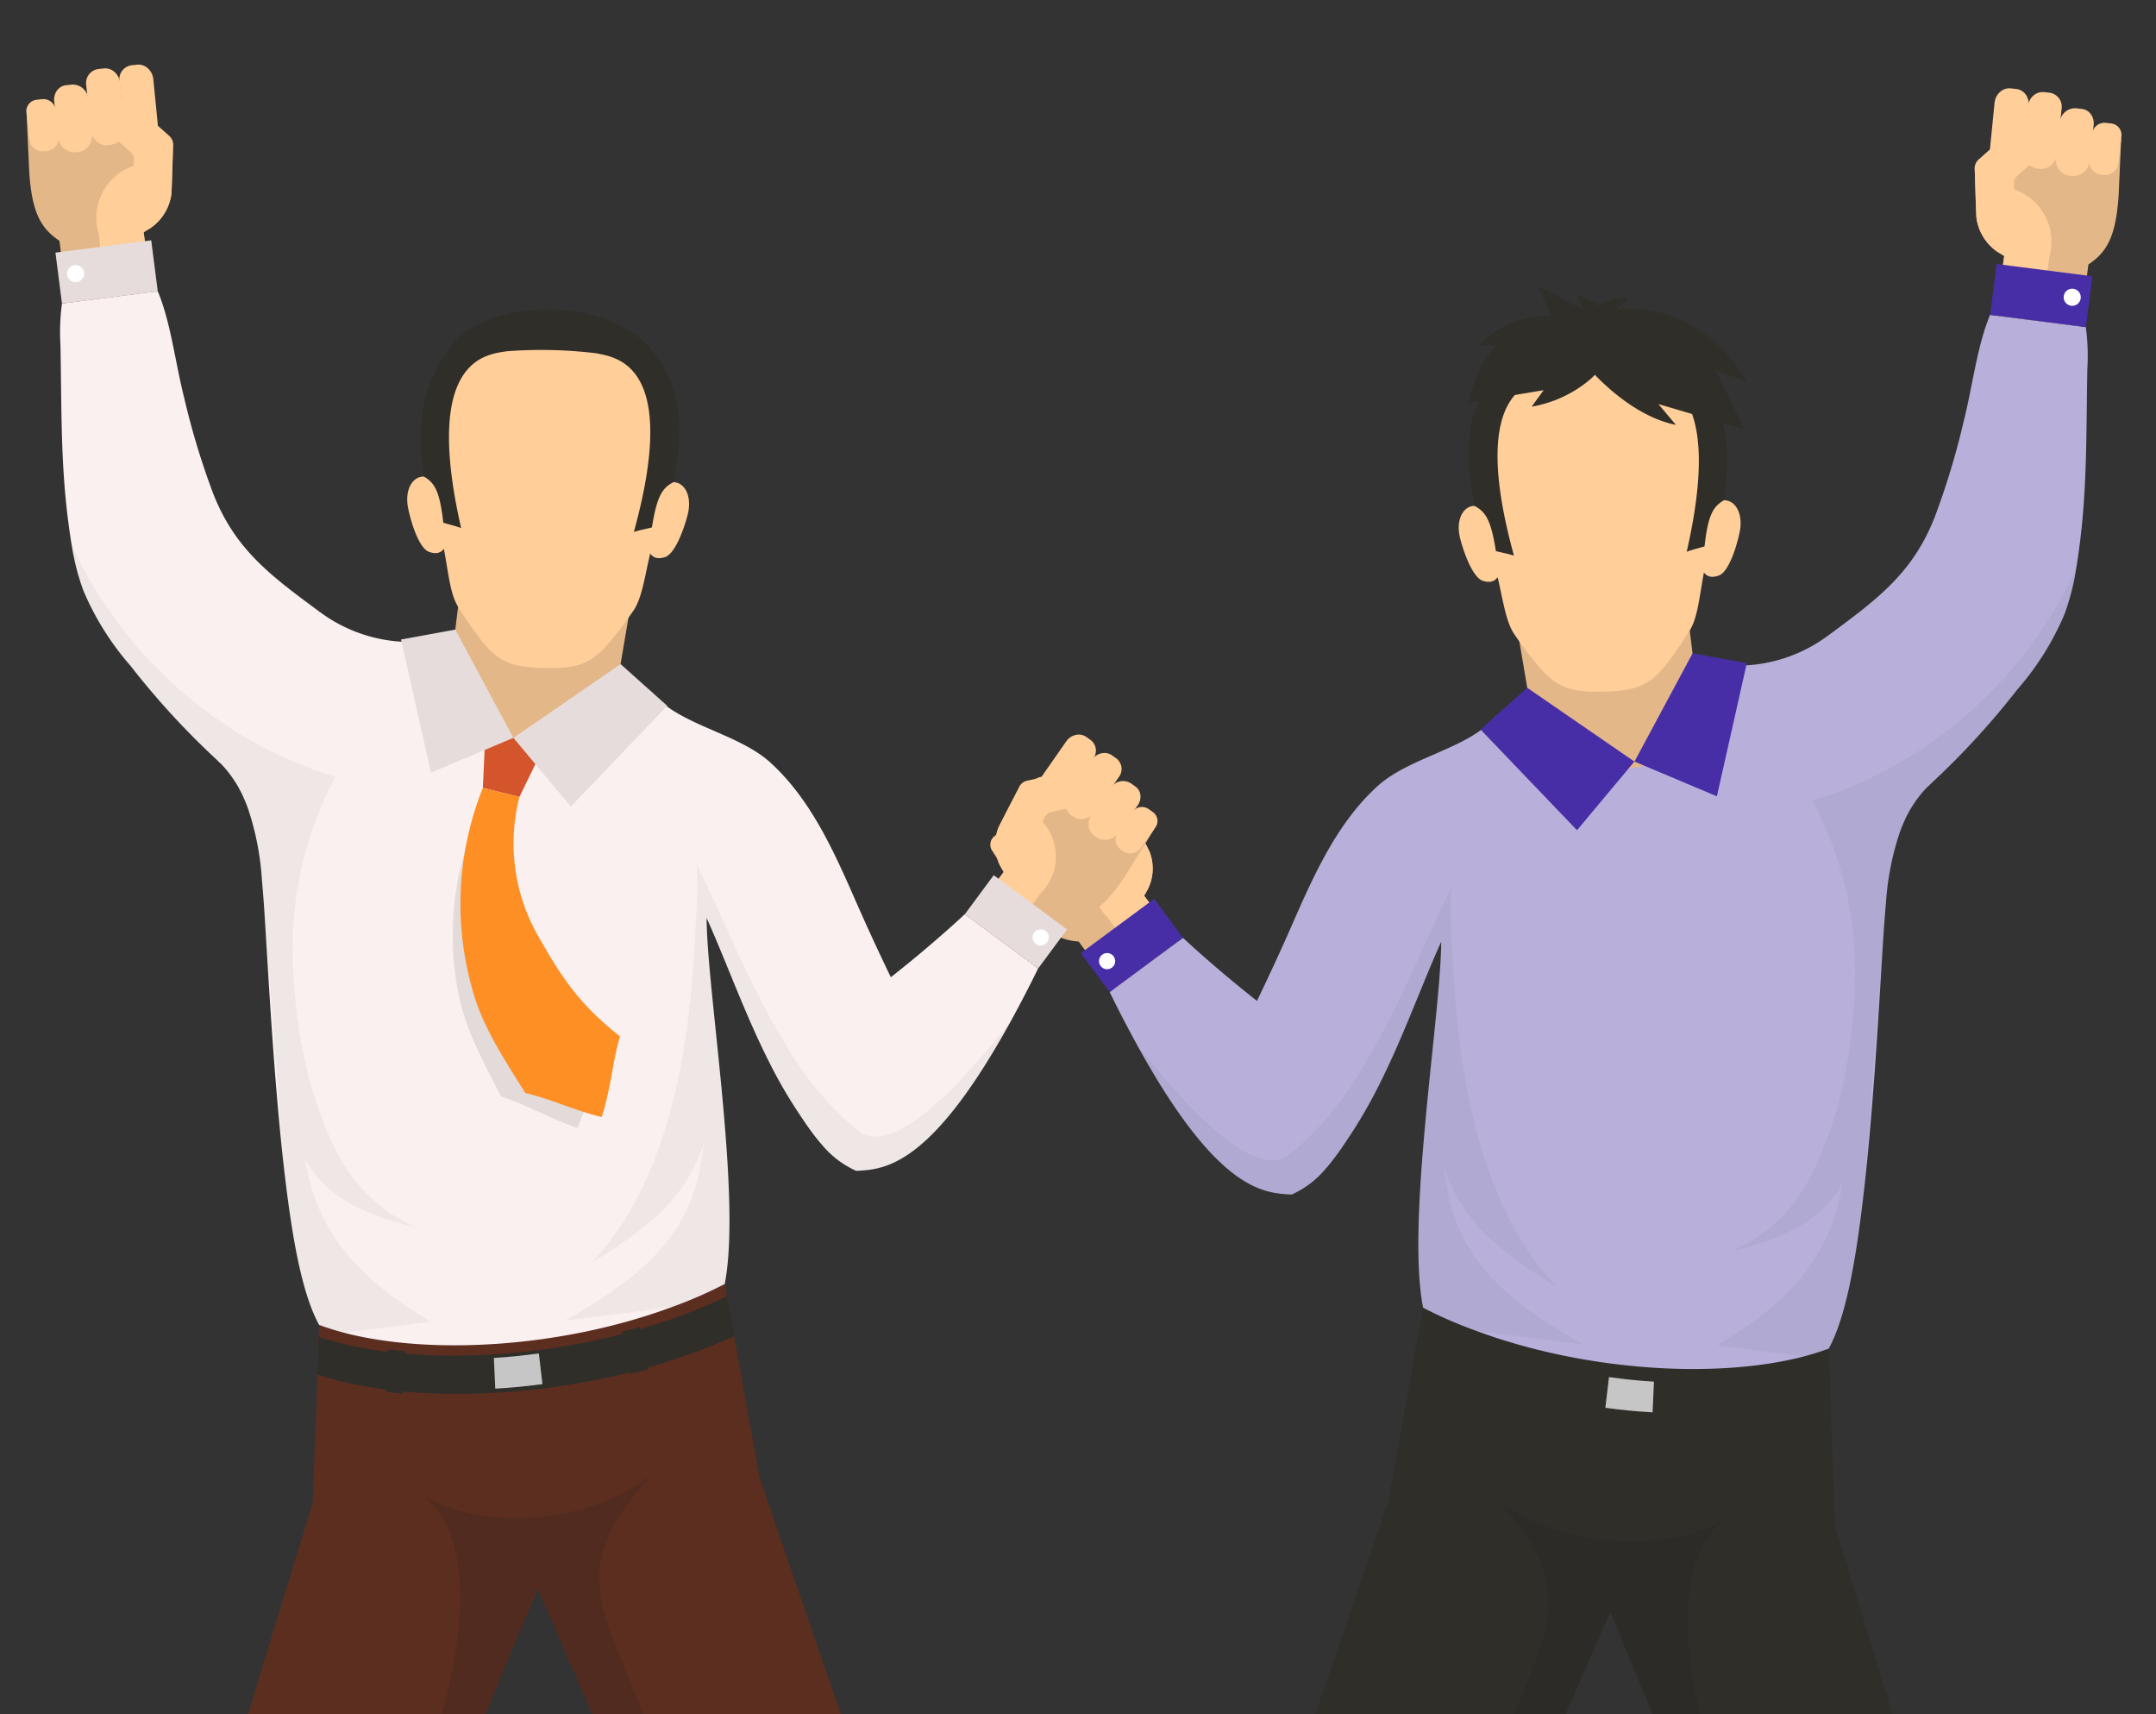 <svg xmlns="http://www.w3.org/2000/svg" xmlns:xlink="http://www.w3.org/1999/xlink" width="346" height="275" viewBox="0 0 346 275">
  <rect x="0" y="0" width="346" height="275" fill="#333333" stroke="none"/>
  <defs>
    <clipPath id="clip-path">
      <rect id="Rectángulo_41691" data-name="Rectángulo 41691" width="346" height="275" transform="translate(875 2773)" fill="#fff" stroke="#707070" stroke-width="1"/>
    </clipPath>
  </defs>
  <g id="Enmascarar_grupo_204" data-name="Enmascarar grupo 204" transform="translate(-875 -2773)" clip-path="url(#clip-path)">
    <g id="Grupo_106947" data-name="Grupo 106947" transform="translate(234.796 2690.868)">
      <g id="Grupo_106936" data-name="Grupo 106936" transform="translate(799.131 96.299)">
        <g id="Grupo_106929" data-name="Grupo 106929" transform="translate(115.993 394.286)">
          <path id="Trazado_220703" data-name="Trazado 220703" d="M736.4,340.974l-.039.451-.155,1.447v.019l-.333,2.779-.138,1.253c-.567.037-1.135.058-1.7.116-1.193.06-2.388.1-3.542.1a16.618,16.618,0,0,1-7.532-1.449l-.021-2.954,7.162-.939,1.232-.155.7-.1,4.206-.527Z" transform="translate(-722.943 -326.705)" fill="#2f2e29"/>
          <g id="Grupo_106928" data-name="Grupo 106928">
            <path id="Trazado_220704" data-name="Trazado 220704" d="M752.35,343.331v.019l-.275,3.738c-7.747,2.914-20.367,3.13-36.977.1-.587-.1-1.174-.215-1.78-.333-.98-.176-1.976-.372-2.975-.587-.137-.019-.254-.058-.391-.079-3.072-.645-6.242-1.408-9.568-2.27l.021-.137.137-1.8.1-1.253c.021-.1.021-.215.039-.333l.039-.488v-.039l.039-.568h.039l4.089.314,1.154.1,1.741.137,1.371.118,4.03.312Z" transform="translate(-700.383 -327.888)" fill="#2f2e29"/>
            <path id="Trazado_220705" data-name="Trazado 220705" d="M700.372,345.451a24.39,24.39,0,0,0,6.907,2.258c1.831.4,3.885.77,6.093,1.082.2.024.391.061.586.087,14.615,2.045,35.167,2.343,38.135-.816.193-2.57-3.977-5.337-11.524-8.319-.741-.282-1.509-.577-2.328-.882-.572-.2-1.157-.41-1.768-.64-.782-.268-1.587-.548-2.42-.829h-.012c-.56-.191-1.159-.382-1.744-.574h-.012c-.819-.268-1.664-.522-2.536-.8q-1.521-.479-3.122-.956c-1.13-.331-2.287-.662-3.484-1.005-5.684-1.616-9.954-1.748-13.156-1a11.442,11.442,0,0,0-8.295,6.861,16.408,16.408,0,0,0-1.159,4.11c-.061.4-.1.766-.135,1.091C700.384,345.231,700.384,345.347,700.372,345.451Z" transform="translate(-700.115 -332.614)" fill="#2f2e29"/>
          </g>
        </g>
        <g id="Grupo_106931" data-name="Grupo 106931" transform="translate(8.696 391.93)">
          <path id="Trazado_220706" data-name="Trazado 220706" d="M785.073,342.844l-.374,2.917c-2.688.879-5.875.77-9.162.336-1.611-.207-3.253-.495-4.856-.777-.089-.012-.164-.034-.254-.046l.007-1.273-.009-2.057-.009-.756-.007-1.47.005-.442.176.048,6.685,1.623.983.244.732.171Z" transform="translate(-745.33 -325.549)" fill="#2f2e29"/>
          <g id="Grupo_106930" data-name="Grupo 106930">
            <path id="Trazado_220707" data-name="Trazado 220707" d="M809.982,343.579c-2.931.626-5.748,1.111-8.411,1.485-.611.092-1.2.172-1.8.239a33.414,33.414,0,0,1-4.182.753c-5,.582-14.129.637-25.351-4.064l.234-3.755,30.224.538,3.724.073,3.4.058,2.413.049.039,0-.073,1.084a1.288,1.288,0,0,1-.014.206c-.007.051,0,.091,0,.13Z" transform="translate(-770.239 -326.284)" fill="#2f2e29"/>
            <path id="Trazado_220708" data-name="Trazado 220708" d="M809.972,345.329a15.963,15.963,0,0,1-5.54,1.618c-.239.036-.492.08-.742.1-.28.056-.57.084-.86.125-1,.118-2.07.217-3.171.283-.145.007-.3.026-.459.032-1.311.079-2.683.125-4.076.142-10.739.16-23.2-1.435-24.861-4.443.172-2.567,3.688-4.939,9.792-7.2.6-.208,1.225-.428,1.895-.667.189-.067.392-.119.582-.186.273-.1.558-.188.843-.282.623-.195,1.273-.4,1.935-.6l.014,0c.447-.138.92-.273,1.393-.421l.014,0c.662-.189,1.333-.364,2.023-.562.821-.22,1.643-.44,2.5-.655.9-.236,1.814-.457,2.767-.686,4.535-1.086,7.805-.823,10.144.218a8.493,8.493,0,0,1,2.85,2.016,11.357,11.357,0,0,1,2.632,5.554,20.955,20.955,0,0,1,.375,4.185c0,.4-.019.765-.034,1.087a1.281,1.281,0,0,1-.014.206C809.968,345.25,809.977,345.29,809.972,345.329Z" transform="translate(-770.028 -331.234)" fill="#2f2e29"/>
          </g>
        </g>
        <g id="Grupo_106932" data-name="Grupo 106932" transform="translate(157.976 0)">
          <path id="Trazado_220709" data-name="Trazado 220709" d="M695.972,135.846l13.461,1.722,1.273-9.942c2.994-1.973,4.455-4.562,4.861-11.268l.4-8.928c-6.682-1.132-11.705-2.014-19.073-2.654l-1,7.774-3.439-.533v.009c.015.336.218,7.578.287,8.146a7.9,7.9,0,0,0,3.35,5.419l1.1.667Z" transform="translate(-692.459 -99.362)" fill="#e3b788"/>
          <path id="Trazado_220710" data-name="Trazado 220710" d="M703.48,111.77a2.915,2.915,0,0,1-.932,1.881,2.4,2.4,0,0,1-1.857.626l-.454-.048a2.6,2.6,0,0,1-2.171-2.949l.691-6.972a2.718,2.718,0,0,1,.87-1.755,2.236,2.236,0,0,1,1.732-.585l.935.1a2.267,2.267,0,0,1,1.893,2.57Z" transform="translate(-690.239 -101.355)" fill="#ffce99"/>
          <path id="Trazado_220711" data-name="Trazado 220711" d="M706.607,111.418a2.921,2.921,0,0,1-.934,1.879,2.394,2.394,0,0,1-1.855.628l-.456-.049a2.6,2.6,0,0,1-2.171-2.948l.691-6.972a2.723,2.723,0,0,1,.872-1.755,2.231,2.231,0,0,1,1.732-.585l.934.1a2.265,2.265,0,0,1,1.893,2.57Z" transform="translate(-698.698 -101.604)" fill="#ffce99"/>
          <path id="Trazado_220712" data-name="Trazado 220712" d="M700.48,111.882a2.651,2.651,0,0,1-2.791,2.465l-.457-.049a2.37,2.37,0,0,1-1.666-.985,2.872,2.872,0,0,1-.508-2.007l.623-5.518a2.476,2.476,0,0,1,2.608-2.3l.939.1a2.065,2.065,0,0,1,1.453.86,2.493,2.493,0,0,1,.444,1.748Z" transform="translate(-682.034 -100.282)" fill="#ffce99"/>
          <path id="Trazado_220713" data-name="Trazado 220713" d="M697.133,111.346a2.144,2.144,0,0,1-2.383,1.864l-.394-.043a2.127,2.127,0,0,1-1.917-2.326l.473-4.24a2,2,0,0,1,2.226-1.741l.814.089a1.853,1.853,0,0,1,1.669,2.029Z" transform="translate(-674.069 -99.311)" fill="#ffce99"/>
          <path id="Trazado_220714" data-name="Trazado 220714" d="M710.329,131.885l.661-5.632a8.828,8.828,0,0,0-5.615-10.855l-.044-.959a1.567,1.567,0,0,1,.526-1.231l2.116-1.9a3.7,3.7,0,0,0,.263-5.248l-.389-.427a1.759,1.759,0,0,0-2.471-.123l-2.294,2.033-3.41,3.03a1.933,1.933,0,0,0-.643,1.241v.009c.015.336.219,7.578.287,8.146a7.9,7.9,0,0,0,3.35,5.419l1.1.667-.406,2.845.041.014Z" transform="translate(-699.027 -99.159)" fill="#ffce99"/>
        </g>
        <path id="Trazado_220715" data-name="Trazado 220715" d="M826.019,176.933a2.881,2.881,0,0,0-.283.277.317.317,0,0,1-.073.068,17.692,17.692,0,0,0-1.526,1.756c-.186.236-.36.474-.522.725q-.31.451-.584.9a8.912,8.912,0,0,0-.521.92,10.481,10.481,0,0,0-.486.952c-.147.333-.292.654-.425.987-.126.27-.224.531-.324.8-.017.038-.024.089-.043.125a.4.4,0,0,0-.039.113c-.043.125-.084.236-.125.362a44.714,44.714,0,0,0-2.123,10.992,2.05,2.05,0,0,1-.024.3c-.09,1.016-.169,2.033-.246,3.038-.024.3-.053.616-.068.94-.623,9.142-1.429,26.208-3.149,41.584l-.015.114c-1.5,13.27-3.374,22.707-6.721,27.21-20.906,5.125-42.047,2.267-63.329-5.5-4.325-11.843,2.144-48.969,2.176-61.426-3.4,7.59-6.276,15.807-10.312,23.666a77.068,77.068,0,0,1-5.808,9.611l-.015.01c-.662.917-1.353,1.843-2.079,2.738-.017.024-.031.036-.048.06s-.044.046-.06.07-.015.012-.017.024l-5.064-2.808L710.43,227.9c2.973-6.761,5.221-11.325,7.578-16.225,1.722-3.591,3.506-7.37,5.675-12.32,3.507-7.993,7.187-16.225,13.639-22.11,4.4-4.016,11.883-5.556,16.633-9.032a13.005,13.005,0,0,0,2.429-2.3l.029-.024c1.864-.333,3.709-.63,5.556-.928l.014,0c1.234-.195,2.466-.374,3.688-.568,1.674-.28,3.335-.563,4.991-.884l.038.005a62.98,62.98,0,0,0,12.75-3.584c1.031-.427,2.043-.91,3.059-1.43.543-.268,1.074-.565,1.608-.874a44.925,44.925,0,0,0,8.4.217,24.352,24.352,0,0,0,13.182-4.817c4.376,6.257,8.81,12.965,13.205,19.381C823.943,173.936,824.986,175.448,826.019,176.933Z" transform="translate(-675.208 -65.256)" fill="#b8b0da"/>
        <path id="Trazado_220716" data-name="Trazado 220716" d="M761.785,174.234l-25.937,4.485-4.267-25.1,27.254-3.34Z" transform="translate(-647.072 -67.199)" fill="#e3b788"/>
        <path id="Trazado_220717" data-name="Trazado 220717" d="M735.95,159.68c-.169,1.314-.347,2.628-.574,3.936a37.744,37.744,0,0,1-1.884,7.337,44.792,44.792,0,0,1-7.575,12.074,126,126,0,0,1-14.27,15.47.693.693,0,0,1-.079.077c-1.162-1.435-2.318-2.931-3.46-4.451a131.313,131.313,0,0,1-12.5-19.794c7.821-5.779,13.557-9.971,17.087-19.031a121.366,121.366,0,0,0,4.617-15.26c1.471-5.783,2.139-12.067,4.25-17.133l15.368,1.966a34.805,34.805,0,0,1,.241,6.733C736.984,141.151,737.17,150.217,735.95,159.68Z" transform="translate(-561.117 -86.549)" fill="#b8b0da"/>
        <rect id="Rectángulo_41687" data-name="Rectángulo 41687" width="15.496" height="8.225" transform="translate(175.818 38.318) rotate(-172.706)" fill="#472ea6"/>
        <path id="Trazado_220718" data-name="Trazado 220718" d="M698.99,121.989a1.371,1.371,0,1,1-1.186-1.534A1.37,1.37,0,0,1,698.99,121.989Z" transform="translate(-524.002 -88.288)" fill="#fff"/>
        <g id="Grupo_106933" data-name="Grupo 106933" transform="translate(75.176 32.015)">
          <path id="Trazado_220719" data-name="Trazado 220719" d="M750.216,125.968c-11.236.28-19.981,7.93-18.763,21.22a34.79,34.79,0,0,0,.707,4.557c-2.541-1.342-4.659,1.193-3.671,4.955.7,2.651,2.1,6.2,3.595,6.7,1.792.594,2.3-.526,2.4-.563.9,3.825,1.323,7.252,2.753,9.254a64.656,64.656,0,0,0,4.2,5.484c2.731,3.026,4.946,3.731,9.992,3.618l.027,0h.029c5.045-.113,7.227-.918,9.817-4.064a64.993,64.993,0,0,0,3.951-5.668c1.338-2.063,1.6-5.506,2.333-9.369.1.034.66,1.13,2.424.454,1.471-.563,2.715-4.17,3.291-6.851.819-3.8-1.413-6.238-3.89-4.782a34.8,34.8,0,0,0,.5-4.584C770.534,132.99,761.452,125.741,750.216,125.968Z" transform="translate(-728.241 -116.402)" fill="#ffce99"/>
          <path id="Trazado_220720" data-name="Trazado 220720" d="M733.831,131.246c-4.171,5.153-5.366,10.789-3.383,21.086,1.717.9,2.646,2.135,3.438,7.256,1.236.312,1.77.377,2.9.725-7.5-27.22,3.1-28.007,6-28.659a73.171,73.171,0,0,1,14.439-.324c2.927.521,13.557.829,7.286,28.36,1.111-.4,1.642-.49,2.861-.855.562-5.151,1.434-6.426,3.108-7.4,1.519-10.376-.468-15.523-4.328-20.912C760.791,123.038,741.286,122.036,733.831,131.246Z" transform="translate(-727.926 -117.35)" fill="#2f2e29"/>
          <path id="Trazado_220721" data-name="Trazado 220721" d="M793.452,126.542a5.581,5.581,0,0,0,1.028,2.183c-1.888-.478-5.687-3.27-7.119-3.352,3.538,9.782,13.112,20.229,21.937,21.983q-1.4-1.669-2.794-3.335,6.935,2.048,13.868,4.1-2.355-4.764-4.712-9.529l4.992,1.807c-4.415-7.892-12.731-12.538-20.744-11.589.427-.393,1.208-1.357,1.777-1.879-1.951.195-2.579.039-4.629,1.357A11.033,11.033,0,0,0,793.452,126.542Z" transform="translate(-774.457 -125.373)" fill="#2f2e29"/>
          <path id="Trazado_220722" data-name="Trazado 220722" d="M819.991,138.479a19.69,19.69,0,0,1-9.044,4.091q.96-1.321,1.922-2.64l-12.038,2a20.537,20.537,0,0,1,4.339-9.225l-2.719.092c4.578-4.987,12.378-6.373,17.805-2.738a5.425,5.425,0,0,1,2.19,4.276C822.485,136.091,821.228,137.489,819.991,138.479Z" transform="translate(-799.244 -123.507)" fill="#2f2e29"/>
        </g>
        <path id="Trazado_220723" data-name="Trazado 220723" d="M754.278,146.754A37.564,37.564,0,0,1,752.4,154.1a44.8,44.8,0,0,1-7.58,12.076,126.242,126.242,0,0,1-14.272,15.474.318.318,0,0,1-.073.068,17.676,17.676,0,0,0-1.526,1.756c-.186.236-.36.474-.522.725q-.31.451-.584.9c-.181.3-.35.6-.521.92s-.329.635-.486.952c-.147.333-.292.654-.425.987-.112.271-.224.531-.324.8-.017.038-.024.089-.043.125s-.022.075-.039.113c-.043.125-.084.236-.125.362a47.253,47.253,0,0,0-2.123,10.992,2.059,2.059,0,0,1-.024.3c-.091,1.016-.169,2.033-.246,3.038-.024.3-.053.616-.068.94-.686,8.925-1.963,25.191-3.11,40.965-.014.207-.027.413-.039.62l-.015.114c-1.5,13.27-3.374,22.707-6.721,27.21l-16.841-2.156c7.964-4.912,18.032-11.832,20.085-26.046-3.69,6.786-10.935,9.227-17.884,10.98,10.225-4.494,13.552-12.6,16.295-20.613,2.514-7.339,3.8-18.075,3.606-25.839a58.26,58.26,0,0,0-6.844-25.9,64.618,64.618,0,0,0,15.061-6.7c.239-.138.463-.265.7-.416A69.785,69.785,0,0,0,754.278,146.754Z" transform="translate(-580.021 -69.692)" fill="#1d1d1b" opacity="0.05"/>
        <path id="Trazado_220724" data-name="Trazado 220724" d="M753.7,180.811l-15.475-16.154,7.488-6.7,17.2,11.837Z" transform="translate(-659.547 -61.773)" fill="#472ea6"/>
        <path id="Trazado_220725" data-name="Trazado 220725" d="M740.9,177.665l4.8-21.361-8.7-1.589-9.327,17.373Z" transform="translate(-624.296 -64.066)" fill="#472ea6"/>
        <g id="Grupo_106934" data-name="Grupo 106934" transform="translate(0 107.493)">
          <path id="Trazado_220726" data-name="Trazado 220726" d="M810.722,192.24l-10.306,7.621-5.629-7.611c-3.378-.247-5.776-1.71-9.2-7.051l-4.443-7.179c4.989-4.011,8.724-7.052,14.5-10.975l4.4,5.952,2.589-2.024.005.007c.142.285,3.311,6.349,3.516,6.851a7.462,7.462,0,0,1-.266,6.01l-.6,1.06Z" transform="translate(-780.606 -162.844)" fill="#e3b788"/>
          <path id="Trazado_220727" data-name="Trazado 220727" d="M794.41,175.744a2.756,2.756,0,0,0,1.635,1.121,2.262,2.262,0,0,0,1.82-.34l.352-.249a2.453,2.453,0,0,0,.432-3.431l-3.781-5.429a2.571,2.571,0,0,0-1.528-1.046,2.11,2.11,0,0,0-1.7.316l-.725.512a2.141,2.141,0,0,0-.376,2.992Z" transform="translate(-784.325 -163.361)" fill="#ffce99"/>
          <path id="Trazado_220728" data-name="Trazado 220728" d="M792,174.014a2.756,2.756,0,0,0,1.635,1.121,2.262,2.262,0,0,0,1.82-.34l.352-.247a2.455,2.455,0,0,0,.432-3.432l-3.781-5.429a2.584,2.584,0,0,0-1.528-1.046,2.116,2.116,0,0,0-1.7.316l-.725.512a2.14,2.14,0,0,0-.376,2.992Z" transform="translate(-777.792 -164.584)" fill="#ffce99"/>
          <path id="Trazado_220729" data-name="Trazado 220729" d="M795.91,177.256a2.505,2.505,0,0,0,3.437.746l.355-.251a2.244,2.244,0,0,0,.92-1.581,2.712,2.712,0,0,0-.505-1.888l-3.057-4.264a2.34,2.34,0,0,0-3.209-.7l-.731.515a1.95,1.95,0,0,0-.8,1.377,2.368,2.368,0,0,0,.439,1.647Z" transform="translate(-789.571 -161.499)" fill="#ffce99"/>
          <path id="Trazado_220730" data-name="Trazado 220730" d="M797.578,178.017a2.027,2.027,0,0,0,2.823.44l.307-.218a2.01,2.01,0,0,0,.507-2.8l-2.343-3.279a1.891,1.891,0,0,0-2.635-.41l-.631.447a1.75,1.75,0,0,0-.442,2.442Z" transform="translate(-794.846 -159.773)" fill="#ffce99"/>
          <path id="Trazado_220731" data-name="Trazado 220731" d="M793.623,192.061l-3.141-4.339a8.342,8.342,0,0,1-.37-11.54l-.4-.811a1.483,1.483,0,0,0-1-.773l-2.62-.587a3.494,3.494,0,0,1-2.634-4.207l.123-.531a1.661,1.661,0,0,1,1.98-1.241l2.83.62,4.206.927a1.827,1.827,0,0,1,1.1.725l.005.007c.142.285,3.311,6.349,3.516,6.851a7.462,7.462,0,0,1-.266,6.01l-.6,1.06,1.645,2.159-.027.029Z" transform="translate(-771.661 -162.175)" fill="#ffce99"/>
        </g>
        <path id="Trazado_220732" data-name="Trazado 220732" d="M805.6,203.677a103.223,103.223,0,0,1-6.45,11.674l-.015.01a32.5,32.5,0,0,1-2.186,2.871l-.017.021h0a15.157,15.157,0,0,1-5.673,4.4c-4.494-.249-11.876-.505-24.8-24.011-1.4-2.546-2.864-5.361-4.392-8.469l.662-.5,2.2-1.618,8.1-6,.79-.589.012,0c2.395,2.231,6.822,6.153,11.881,10.118,5.463,4.275,11.657,8.619,16.814,10.918A24.962,24.962,0,0,0,805.6,203.677Z" transform="translate(-742.907 -45.16)" fill="#b8b0da"/>
        <rect id="Rectángulo_41688" data-name="Rectángulo 41688" width="7.768" height="14.636" transform="translate(19.146 145.003) rotate(-126.487)" fill="#472ea6"/>
        <path id="Trazado_220733" data-name="Trazado 220733" d="M787.3,184.96a1.295,1.295,0,1,0,.271-1.811A1.295,1.295,0,0,0,787.3,184.96Z" transform="translate(-769.598 -44.148)" fill="#fff"/>
        <path id="Trazado_220734" data-name="Trazado 220734" d="M814.679,249.962l-25.044-3.205c-4.325-11.843,2.144-48.969,2.176-61.426-3.4,7.59-6.276,15.807-10.312,23.666a77.062,77.062,0,0,1-5.808,9.611l-.015.01c-.688,1.005-1.4,1.941-2.127,2.8-.015.024-.044.046-.06.07s-.015.012-.017.024a15.233,15.233,0,0,1-5.675,4.4c-4.494-.249-11.876-.505-24.8-24.011,7.334,9.263,18.568,21.913,24.313,17.667.374-.278.734-.556,1.1-.862a51.3,51.3,0,0,0,10.657-12.943c6.226-10.13,10.746-22.077,14.313-28.9a80.738,80.738,0,0,0,.113,8.365c.6,9.766,1.149,39.1,16.8,55.4-12.547-7.46-15.766-12.8-18-18.993C793.467,231.249,796.149,239.865,814.679,249.962Z" transform="translate(-719.451 -48.417)" fill="#1d1d1b" opacity="0.05"/>
        <path id="Trazado_220735" data-name="Trazado 220735" d="M842.64,312.922s-4.716,95.558-6.105,106.22c-.078.645-.137.978-.195.978-1.058.02-2.075.039-3.053.079h-.019a52.546,52.546,0,0,0-20.563,4.5c-.43.176-.862.37-1.311.587-.509.234-1.017.488-1.546.742-.372.176-.763.372-1.154.568-.684.352-1.389.724-2.094,1.094-.352.2-.684.372-1.036.587-.393.215-.8.451-1.214.686-.2.118-.411.234-.626.352-.137.078-.294.176-.451.254,0,0,5.675-109.7,6.5-109.194,1.017.645-14.107-36.1-19.9-50.029-.019-.019-.019-.039-.019-.079-1.232-2.954-2.016-4.871-2.152-5.165a.058.058,0,0,1-.021-.039l-26.14,59.929L738.161,427.2c-.451-.254-.881-.49-1.311-.724-.8-.43-1.586-.881-2.367-1.35-.959-.548-1.9-1.1-2.857-1.662-6.827-4.011-13.656-7.788-22.226-7.044a10.359,10.359,0,0,0-1.1.116S727.968,314.194,729,313.667c.411-.2,23.048-66.288,23.048-66.288s2.21-12.188,3.854-21.326c.1-.488.176-.978.254-1.447.352-1.859.645-3.542.881-4.892.1-.509.176-1,.273-1.526.215-1.174.333-1.877.333-1.956.021,0,.021.019.039.019a70.342,70.342,0,0,0,8.394,3.659c17.394,6.476,38.563,7.826,52.67,4.148,1.389-.372,2.719-.782,3.972-1.251h.021l.077,1.9.2,6.066.058,1.565.705,19.017Z" transform="translate(-688.2 -20.587)" fill="#2f2e29"/>
        <g id="Grupo_106935" data-name="Grupo 106935" transform="translate(67.889 197.604)">
          <path id="Trazado_220736" data-name="Trazado 220736" d="M786.733,229.95c-16.862,5.62-45.655,3.632-66.939-6.194.6-3.24.913-4.595,1.219-6.377,20.446,9.98,49.113,12.113,65.5,6.51Z" transform="translate(-719.795 -217.379)" fill="#2f2e29"/>
          <path id="Trazado_220737" data-name="Trazado 220737" d="M744.19,223.483c-2.376-.133-4.794-.394-7.22-.727l-.582,4.928c2.547.338,5.086.6,7.578.724Z" transform="translate(-705.572 -213.579)" fill="#c6c6c6"/>
          <path id="Trazado_220738" data-name="Trazado 220738" d="M752.63,221.065c-.949-.244-1.882-.526-2.823-.8l-1.355,6.779c.929.258,1.854.527,2.791.765Z" transform="translate(-734.603 -215.336)" fill="#2f2e29"/>
          <path id="Trazado_220739" data-name="Trazado 220739" d="M726.216,222.682l.364,6.807c.932-.089,1.831-.208,2.738-.323l-.326-6.8C728.073,222.481,727.162,222.6,726.216,222.682Z" transform="translate(-673.338 -213.851)" fill="#2f2e29"/>
        </g>
        <path id="Trazado_220740" data-name="Trazado 220740" d="M807.237,420.548a18.811,18.811,0,0,0,.333,2.016,11.046,11.046,0,0,0-2.349.118,16.618,16.618,0,0,1-7.532-1.449l-.021-2.954.021-.137.137-1.8c-.2.118-.411.234-.626.352-.137.078-.294.176-.451.254,0,0,5.675-109.7,6.5-109.194,1.017.645-14.107-36.1-19.9-50.029-.019-.019-.019-.039-.019-.078a21.965,21.965,0,0,0-2.152-5.165.058.058,0,0,1-.021-.039l-26.14,59.929-23.38,102.21c-.451-.254-.881-.49-1.311-.724-.02.058,0,.1-.02.137l-.195,3.19-.372,2.915a21.2,21.2,0,0,1-9.157.352c.391-.587.763-1.174,1.116-1.78a29.676,29.676,0,0,0,1.466-2.837,1.817,1.817,0,0,0,.137-.294c.451-1,.881-2.034,1.253-3.093.2-.507.391-1.055.548-1.6.881-2.584,1.586-5.224,2.21-7.788.02-.079.02-.157.039-.234q5.312-21.69,10.428-43.4c3.932-16.65,7.807-33.692,6.045-50.714,6.4-2.895,9.608-9.957,12.268-16.453q5.871-14.235,11.7-28.468c2-4.91,4.05-10.116,3.287-15.339-.823-5.539-4.619-10.116-8.276-14.361,9.195,7.708,26.179,9.41,36.646,3.579-5.185,3.932-10.155,15.378.195,44.981,2.681,7.67,8.882,19.292,15.515,23.987-12.658,30.053-11.777,72.431-9.821,96.751.273,3.248.566,6.163.841,8.688.079.782.176,1.545.254,2.25.118,1.017.215,1.937.333,2.758a6.562,6.562,0,0,0,.078.666C806.983,418.865,807.119,419.805,807.237,420.548Z" transform="translate(-681.676 -7.963)" fill="#1d1d1b" opacity="0.15"/>
      </g>
      <g id="Grupo_106948" data-name="Grupo 106948" transform="translate(644.426 92.498)">
        <g id="Grupo_106881" data-name="Grupo 106881" transform="translate(13.562 394.285)">
          <path id="Trazado_220421" data-name="Trazado 220421" d="M722.943,340.974l.039.451.155,1.447v.019l.333,2.779.138,1.253c.567.037,1.135.058,1.7.116,1.193.06,2.388.1,3.542.1a16.618,16.618,0,0,0,7.532-1.449l.021-2.954-7.162-.939-1.232-.155-.7-.1-4.206-.527Z" transform="translate(-684.42 -326.705)" fill="#2f2e29"/>
          <g id="Grupo_106880" data-name="Grupo 106880">
            <path id="Trazado_220422" data-name="Trazado 220422" d="M700.383,343.331v.019l.275,3.738c7.747,2.914,20.367,3.13,36.977.1.587-.1,1.174-.215,1.78-.333.98-.176,1.976-.372,2.975-.587.137-.019.254-.058.391-.079,3.072-.645,6.242-1.408,9.568-2.27l-.021-.137-.137-1.8-.1-1.253c-.021-.1-.021-.215-.039-.333l-.039-.488v-.039l-.039-.568h-.039l-4.089.314-1.154.1-1.741.137-1.371.118-4.03.312Z" transform="translate(-700.365 -327.888)" fill="#2f2e29"/>
            <path id="Trazado_220423" data-name="Trazado 220423" d="M752.1,345.451a24.39,24.39,0,0,1-6.907,2.258c-1.831.4-3.885.77-6.093,1.082-.2.024-.391.061-.586.087-14.615,2.045-35.167,2.343-38.135-.816-.193-2.57,3.977-5.337,11.524-8.319.741-.282,1.509-.577,2.328-.882.572-.2,1.157-.41,1.768-.64.782-.268,1.587-.548,2.42-.829h.012c.56-.191,1.159-.382,1.744-.574h.012c.819-.268,1.664-.522,2.536-.8q1.521-.479,3.122-.956c1.13-.331,2.287-.662,3.484-1.005,5.684-1.616,9.954-1.748,13.156-1a11.442,11.442,0,0,1,8.295,6.861,16.408,16.408,0,0,1,1.159,4.11c.061.4.1.766.135,1.091C752.088,345.231,752.088,345.347,752.1,345.451Z" transform="translate(-700.372 -332.614)" fill="#2f2e29"/>
          </g>
        </g>
        <g id="Grupo_106883" data-name="Grupo 106883" transform="translate(132.81 391.93)">
          <path id="Trazado_220424" data-name="Trazado 220424" d="M770.41,342.844l.374,2.917c2.688.879,5.875.77,9.162.336,1.611-.207,3.253-.495,4.856-.777.089-.012.164-.034.254-.046L785.049,344l.009-2.057.009-.756.007-1.47-.005-.442-.176.048-6.685,1.623-.983.244-.732.171Z" transform="translate(-770.118 -325.549)" fill="#2f2e29"/>
          <g id="Grupo_106882" data-name="Grupo 106882">
            <path id="Trazado_220425" data-name="Trazado 220425" d="M770.531,343.579c2.931.626,5.748,1.111,8.411,1.485.611.092,1.2.172,1.8.239a33.414,33.414,0,0,0,4.182.753c5,.582,14.129.637,25.351-4.064l-.234-3.755-30.224.538-3.724.073-3.4.058-2.413.049-.039,0,.073,1.084a1.281,1.281,0,0,0,.014.206c.007.051,0,.091,0,.13Z" transform="translate(-770.239 -326.284)" fill="#2f2e29"/>
            <path id="Trazado_220426" data-name="Trazado 220426" d="M770.314,345.329a15.962,15.962,0,0,0,5.54,1.618c.239.036.492.08.742.1.28.056.57.084.86.125,1,.118,2.07.217,3.171.283.145.007.3.026.459.032,1.311.079,2.683.125,4.076.142,10.739.16,23.2-1.435,24.861-4.443-.172-2.567-3.688-4.939-9.792-7.2-.6-.208-1.225-.428-1.895-.667-.189-.067-.393-.12-.582-.186-.273-.1-.558-.188-.843-.282-.623-.195-1.273-.4-1.935-.6l-.014,0c-.447-.138-.92-.273-1.393-.421l-.014,0c-.662-.189-1.333-.364-2.023-.562-.821-.22-1.643-.44-2.5-.655-.9-.236-1.814-.457-2.767-.686-4.535-1.086-7.805-.823-10.144.218a8.493,8.493,0,0,0-2.85,2.016,11.357,11.357,0,0,0-2.632,5.554,20.955,20.955,0,0,0-.375,4.185c0,.4.019.765.034,1.087a1.288,1.288,0,0,0,.014.206C770.317,345.25,770.308,345.289,770.314,345.329Z" transform="translate(-770.223 -331.234)" fill="#2f2e29"/>
          </g>
        </g>
        <g id="Grupo_106884" data-name="Grupo 106884">
          <path id="Trazado_220427" data-name="Trazado 220427" d="M712.454,135.846l-13.461,1.722-1.273-9.942c-2.994-1.973-4.455-4.562-4.861-11.268l-.4-8.928c6.682-1.132,11.705-2.014,19.073-2.654l1,7.774,3.439-.533v.009c-.015.336-.218,7.578-.287,8.146a7.9,7.9,0,0,1-3.35,5.419l-1.1.667Z" transform="translate(-692.403 -99.362)" fill="#e3b788"/>
          <path id="Trazado_220428" data-name="Trazado 220428" d="M698.773,111.77a2.916,2.916,0,0,0,.932,1.881,2.4,2.4,0,0,0,1.857.626l.454-.048a2.6,2.6,0,0,0,2.171-2.949l-.691-6.972a2.718,2.718,0,0,0-.87-1.755,2.236,2.236,0,0,0-1.733-.585l-.935.1a2.267,2.267,0,0,0-1.893,2.57Z" transform="translate(-688.451 -101.355)" fill="#ffce99"/>
          <path id="Trazado_220429" data-name="Trazado 220429" d="M701.9,111.418a2.92,2.92,0,0,0,.934,1.879,2.394,2.394,0,0,0,1.855.628l.456-.049a2.6,2.6,0,0,0,2.171-2.948l-.691-6.972a2.723,2.723,0,0,0-.872-1.755,2.231,2.231,0,0,0-1.732-.585l-.934.1a2.265,2.265,0,0,0-1.893,2.57Z" transform="translate(-686.242 -101.604)" fill="#ffce99"/>
          <path id="Trazado_220430" data-name="Trazado 220430" d="M695.7,111.882a2.651,2.651,0,0,0,2.791,2.465l.457-.049a2.369,2.369,0,0,0,1.666-.985,2.872,2.872,0,0,0,.509-2.007l-.623-5.518a2.476,2.476,0,0,0-2.608-2.3l-.939.1a2.066,2.066,0,0,0-1.453.86,2.492,2.492,0,0,0-.444,1.748Z" transform="translate(-690.581 -100.282)" fill="#ffce99"/>
          <path id="Trazado_220431" data-name="Trazado 220431" d="M692.926,111.346a2.144,2.144,0,0,0,2.383,1.864l.394-.043a2.127,2.127,0,0,0,1.917-2.326l-.473-4.24a2,2,0,0,0-2.226-1.741l-.814.089a1.853,1.853,0,0,0-1.669,2.029Z" transform="translate(-692.426 -99.311)" fill="#ffce99"/>
          <path id="Trazado_220432" data-name="Trazado 220432" d="M700.022,131.885l-.66-5.632a8.828,8.828,0,0,1,5.615-10.855l.044-.959a1.567,1.567,0,0,0-.526-1.231l-2.116-1.9a3.7,3.7,0,0,1-.263-5.248l.389-.427a1.759,1.759,0,0,1,2.471-.123l2.294,2.033,3.41,3.03a1.933,1.933,0,0,1,.643,1.241v.009c-.015.336-.218,7.578-.287,8.146a7.9,7.9,0,0,1-3.35,5.419l-1.1.667.406,2.845-.041.014Z" transform="translate(-687.762 -99.159)" fill="#ffce99"/>
        </g>
        <path id="Trazado_220433" data-name="Trazado 220433" d="M710.43,176.933a2.883,2.883,0,0,1,.283.277.318.318,0,0,0,.073.068,17.685,17.685,0,0,1,1.526,1.756c.186.236.36.474.522.725q.31.451.584.9a8.912,8.912,0,0,1,.521.92,10.48,10.48,0,0,1,.486.952c.147.333.292.654.425.987.126.27.224.531.324.8.017.038.024.089.043.125a.4.4,0,0,1,.039.113c.043.125.084.236.125.362a44.717,44.717,0,0,1,2.123,10.992,2.042,2.042,0,0,0,.024.3c.09,1.016.169,2.033.246,3.038.024.3.053.616.068.94.623,9.142,1.429,26.208,3.149,41.584l.015.114c1.5,13.27,3.374,22.707,6.721,27.21,20.906,5.125,42.047,2.267,63.329-5.5,4.325-11.843-2.144-48.969-2.176-61.426,3.4,7.59,6.276,15.807,10.312,23.666A77.061,77.061,0,0,0,805,235.447l.015.01c.662.917,1.353,1.843,2.079,2.738.017.024.031.036.048.06s.044.046.06.07.015.012.017.024l5.064-2.808,13.734-7.636c-2.973-6.761-5.221-11.325-7.578-16.225-1.722-3.591-3.506-7.37-5.675-12.32-3.507-7.993-7.187-16.225-13.639-22.11-4.4-4.016-11.883-5.556-16.633-9.032a13.008,13.008,0,0,1-2.429-2.3l-.029-.024c-1.864-.333-3.709-.63-5.556-.928l-.014,0c-1.234-.195-2.466-.374-3.688-.568-1.674-.28-3.335-.563-4.991-.884l-.038.005A62.98,62.98,0,0,1,753,159.935c-1.031-.427-2.043-.91-3.059-1.43-.543-.268-1.074-.565-1.608-.874a44.925,44.925,0,0,1-8.4.217,24.352,24.352,0,0,1-13.182-4.817c-4.376,6.257-8.81,12.965-13.205,19.381C712.506,173.936,711.463,175.448,710.43,176.933Z" transform="translate(-679.702 -65.256)" fill="#faf0f0"/>
        <path id="Trazado_220434" data-name="Trazado 220434" d="M731.58,174.234l25.937,4.485,4.267-25.1-27.254-3.34Z" transform="translate(-664.753 -67.199)" fill="#e3b788"/>
        <path id="Trazado_220435" data-name="Trazado 220435" d="M738.539,169.841c1.683.58,3,.444,4.687,1.026-2.915,8-1.279,16.327,2.005,23.579s5.8,11.517,11.715,17.037c-1.666,3.828-2.306,7.832-4.436,12.483-4.446-1.466-7.793-3.576-12.241-5.042-2.85-5.544-5.851-11.067-6.887-16.749A47.944,47.944,0,0,1,738.539,169.841Z" transform="translate(-664.086 -53.375)" fill="#1d1d1b" opacity="0.1"/>
        <path id="Trazado_220436" data-name="Trazado 220436" d="M696.884,159.679c.169,1.314.346,2.628.574,3.936a37.748,37.748,0,0,0,1.884,7.337,44.794,44.794,0,0,0,7.575,12.074,126.009,126.009,0,0,0,14.27,15.47.683.683,0,0,0,.079.077c1.162-1.435,2.318-2.931,3.46-4.451a131.32,131.32,0,0,0,12.5-19.794c-7.821-5.779-13.557-9.971-17.087-19.031a121.385,121.385,0,0,1-4.617-15.26c-1.471-5.783-2.139-12.067-4.25-17.133L695.9,124.871a34.806,34.806,0,0,0-.241,6.733C695.849,141.151,695.663,150.217,696.884,159.679Z" transform="translate(-690.177 -86.549)" fill="#faf0f0"/>
        <rect id="Rectángulo_41677" data-name="Rectángulo 41677" width="15.496" height="8.225" transform="translate(4.677 30.16) rotate(-7.294)" fill="#e6dcdc"/>
        <path id="Trazado_220437" data-name="Trazado 220437" d="M696.27,121.989a1.371,1.371,0,1,0,1.186-1.534A1.37,1.37,0,0,0,696.27,121.989Z" transform="translate(-689.718 -88.288)" fill="#fff"/>
        <g id="Grupo_106885" data-name="Grupo 106885" transform="translate(61.128 39.288)">
          <path id="Trazado_220438" data-name="Trazado 220438" d="M751.5,125.968c11.236.28,19.981,7.93,18.763,21.22a34.79,34.79,0,0,1-.707,4.557c2.541-1.342,4.659,1.193,3.671,4.955-.7,2.651-2.1,6.2-3.595,6.7-1.792.594-2.3-.526-2.4-.563-.9,3.825-1.323,7.252-2.753,9.254a64.66,64.66,0,0,1-4.2,5.484c-2.731,3.026-4.946,3.731-9.992,3.618l-.027,0h-.029c-5.045-.113-7.227-.918-9.817-4.064a64.993,64.993,0,0,1-3.951-5.668c-1.338-2.063-1.6-5.506-2.333-9.369-.1.034-.66,1.13-2.424.454-1.471-.563-2.715-4.17-3.291-6.851-.819-3.8,1.413-6.238,3.89-4.782a34.8,34.8,0,0,1-.5-4.584C731.184,132.99,740.265,125.741,751.5,125.968Z" transform="translate(-728.241 -123.675)" fill="#ffce99"/>
          <path id="Trazado_220439" data-name="Trazado 220439" d="M766.673,131.246c4.172,5.153,5.366,10.789,3.383,21.086-1.717.9-2.646,2.135-3.438,7.256-1.236.312-1.77.377-2.9.725,7.5-27.22-3.1-28.007-6-28.659a73.171,73.171,0,0,0-14.439-.324c-2.927.521-13.557.829-7.286,28.36-1.111-.4-1.642-.49-2.861-.855-.562-5.151-1.434-6.426-3.108-7.4-1.519-10.376.468-15.523,4.328-20.912C739.713,123.038,759.218,122.036,766.673,131.246Z" transform="translate(-727.342 -124.623)" fill="#2f2e29"/>
        </g>
        <path id="Trazado_220440" data-name="Trazado 220440" d="M696.693,146.754a37.56,37.56,0,0,0,1.877,7.343,44.8,44.8,0,0,0,7.58,12.076,126.242,126.242,0,0,0,14.272,15.474.318.318,0,0,0,.073.068,17.687,17.687,0,0,1,1.526,1.756c.186.236.36.474.522.725q.31.451.584.9c.181.3.35.6.521.92s.329.635.486.952c.147.333.292.654.425.987.112.271.224.531.324.8.017.038.024.089.043.125s.022.075.039.113c.043.125.084.236.125.362a47.253,47.253,0,0,1,2.123,10.992,2.05,2.05,0,0,0,.024.3c.091,1.016.169,2.033.246,3.038.024.3.053.616.068.94.686,8.925,1.963,25.19,3.11,40.965.014.207.027.413.039.62l.015.114c1.5,13.27,3.374,22.707,6.721,27.21l16.841-2.156c-7.964-4.912-18.032-11.831-20.085-26.046,3.69,6.786,10.935,9.227,17.884,10.98-10.225-4.494-13.552-12.6-16.295-20.613-2.514-7.339-3.8-18.075-3.606-25.839a58.26,58.26,0,0,1,6.844-25.9,64.619,64.619,0,0,1-15.061-6.7c-.239-.138-.463-.265-.7-.416A69.785,69.785,0,0,1,696.693,146.754Z" transform="translate(-689.411 -69.692)" fill="#1d1d1b" opacity="0.05"/>
        <path id="Trazado_220441" data-name="Trazado 220441" d="M735.352,173.254l5.875,1.443,4.159-8.552-9.62-1.724Z" transform="translate(-662.087 -57.206)" fill="#d4542b"/>
        <path id="Trazado_220442" data-name="Trazado 220442" d="M747.441,180.811l15.475-16.154-7.488-6.7-17.2,11.837Z" transform="translate(-660.055 -61.773)" fill="#e6dcdc"/>
        <path id="Trazado_220443" data-name="Trazado 220443" d="M732.459,177.665l-4.8-21.361,8.7-1.589,9.327,17.373Z" transform="translate(-667.521 -64.066)" fill="#e6dcdc"/>
        <path id="Trazado_220444" data-name="Trazado 220444" d="M736.839,169.6c1.673.415,4.2,1.029,5.875,1.444a29.911,29.911,0,0,0,3.127,22.524c3.909,6.935,6.767,10.952,13.009,15.894-1.191,4-1.381,8.066-2.929,12.934-4.41-1.029-7.838-2.809-12.248-3.837-3.313-5.267-6.767-10.5-8.358-16.085A50.146,50.146,0,0,1,736.839,169.6Z" transform="translate(-663.574 -53.548)" fill="#fd8f25"/>
        <g id="Grupo_106886" data-name="Grupo 106886" transform="translate(151.424 107.493)">
          <path id="Trazado_220445" data-name="Trazado 220445" d="M781.145,192.24l10.306,7.621,5.629-7.611c3.378-.247,5.776-1.71,9.2-7.051l4.443-7.179c-4.989-4.011-8.724-7.052-14.5-10.975l-4.4,5.952-2.589-2.024-.005.007c-.142.285-3.311,6.349-3.516,6.851a7.462,7.462,0,0,0,.266,6.01l.6,1.06Z" transform="translate(-781.145 -162.844)" fill="#e3b788"/>
          <path id="Trazado_220446" data-name="Trazado 220446" d="M794.844,175.744a2.755,2.755,0,0,1-1.635,1.121,2.262,2.262,0,0,1-1.82-.34l-.352-.249a2.453,2.453,0,0,1-.432-3.431l3.781-5.429a2.571,2.571,0,0,1,1.528-1.046,2.11,2.11,0,0,1,1.7.316l.725.512a2.141,2.141,0,0,1,.376,2.992Z" transform="translate(-774.813 -163.361)" fill="#ffce99"/>
          <path id="Trazado_220447" data-name="Trazado 220447" d="M792.43,174.014a2.756,2.756,0,0,1-1.635,1.121,2.262,2.262,0,0,1-1.819-.34l-.352-.247a2.455,2.455,0,0,1-.432-3.432l3.781-5.429a2.583,2.583,0,0,1,1.528-1.046,2.116,2.116,0,0,1,1.7.316l.725.512a2.14,2.14,0,0,1,.376,2.992Z" transform="translate(-776.519 -164.584)" fill="#ffce99"/>
          <path id="Trazado_220448" data-name="Trazado 220448" d="M797.035,177.256A2.505,2.505,0,0,1,793.6,178l-.355-.251a2.245,2.245,0,0,1-.92-1.581,2.712,2.712,0,0,1,.505-1.888l3.057-4.264a2.34,2.34,0,0,1,3.209-.7l.731.515a1.95,1.95,0,0,1,.8,1.377,2.367,2.367,0,0,1-.439,1.647Z" transform="translate(-773.258 -161.499)" fill="#ffce99"/>
          <path id="Trazado_220449" data-name="Trazado 220449" d="M798.845,178.017a2.027,2.027,0,0,1-2.823.44l-.307-.218a2.01,2.01,0,0,1-.507-2.8l2.343-3.279a1.891,1.891,0,0,1,2.635-.41l.631.447a1.75,1.75,0,0,1,.442,2.442Z" transform="translate(-771.462 -159.773)" fill="#ffce99"/>
          <path id="Trazado_220450" data-name="Trazado 220450" d="M787.732,192.061l3.141-4.339a8.342,8.342,0,0,0,.37-11.54l.4-.811a1.483,1.483,0,0,1,1-.773l2.62-.587A3.494,3.494,0,0,0,797.9,169.8l-.123-.531a1.661,1.661,0,0,0-1.98-1.241l-2.83.62-4.206.927a1.827,1.827,0,0,0-1.1.725l-.005.007c-.142.285-3.311,6.349-3.516,6.851a7.462,7.462,0,0,0,.266,6.01l.6,1.06-1.645,2.159.027.029Z" transform="translate(-779.579 -162.175)" fill="#ffce99"/>
        </g>
        <path id="Trazado_220451" data-name="Trazado 220451" d="M762.06,203.677a103.225,103.225,0,0,0,6.45,11.674l.015.01a32.511,32.511,0,0,0,2.186,2.871l.017.021h0a15.158,15.158,0,0,0,5.673,4.4c4.494-.249,11.876-.505,24.8-24.011,1.4-2.546,2.864-5.361,4.392-8.469l-.662-.5-2.2-1.618-8.1-6-.79-.589-.012,0c-2.395,2.231-6.822,6.153-11.881,10.118-5.463,4.275-11.657,8.619-16.814,10.918A24.965,24.965,0,0,1,762.06,203.677Z" transform="translate(-643.21 -45.161)" fill="#faf0f0"/>
        <rect id="Rectángulo_41678" data-name="Rectángulo 41678" width="7.768" height="14.636" transform="matrix(0.595, -0.804, 0.804, 0.595, 150.627, 136.3)" fill="#e6dcdc"/>
        <path id="Trazado_220452" data-name="Trazado 220452" d="M789.384,184.96a1.295,1.295,0,1,1-.271-1.811A1.295,1.295,0,0,1,789.384,184.96Z" transform="translate(-625.549 -44.148)" fill="#fff"/>
        <path id="Trazado_220453" data-name="Trazado 220453" d="M743,249.962l25.044-3.205c4.325-11.843-2.144-48.969-2.176-61.426,3.4,7.59,6.276,15.807,10.312,23.666a77.054,77.054,0,0,0,5.808,9.611l.015.01c.688,1.005,1.4,1.941,2.127,2.8.015.024.044.046.06.07s.015.012.017.024a15.233,15.233,0,0,0,5.675,4.4c4.494-.249,11.876-.505,24.8-24.011-7.334,9.263-18.568,21.913-24.313,17.667-.374-.278-.734-.556-1.1-.862a51.294,51.294,0,0,1-10.657-12.943c-6.226-10.13-10.746-22.077-14.313-28.9a80.738,80.738,0,0,1-.113,8.365c-.6,9.766-1.149,39.1-16.8,55.4,12.547-7.46,15.766-12.8,18-18.993C764.208,231.249,761.527,239.865,743,249.962Z" transform="translate(-656.684 -48.417)" fill="#1d1d1b" opacity="0.05"/>
        <path id="Trazado_220454" data-name="Trazado 220454" d="M708.3,312.922s4.716,95.558,6.105,106.22c.079.645.137.978.195.978,1.058.02,2.075.039,3.053.079h.019a52.546,52.546,0,0,1,20.563,4.5c.43.176.862.37,1.311.587.509.234,1.017.488,1.546.742.372.176.763.372,1.154.568.684.352,1.389.724,2.094,1.094.352.2.684.372,1.036.587.393.215.8.451,1.214.686.2.118.411.234.626.352.137.078.294.176.451.254,0,0-5.675-109.7-6.5-109.193-1.017.645,14.107-36.1,19.9-50.029.019-.019.019-.039.019-.079,1.232-2.954,2.016-4.871,2.152-5.165a.058.058,0,0,0,.021-.039l26.14,59.929L812.783,427.2c.451-.254.881-.49,1.311-.724.8-.43,1.586-.881,2.367-1.35.959-.548,1.9-1.1,2.857-1.662,6.827-4.011,13.656-7.788,22.226-7.044a10.352,10.352,0,0,1,1.1.116s-19.664-102.346-20.7-102.873c-.411-.2-23.048-66.288-23.048-66.288s-2.21-12.188-3.854-21.326c-.1-.488-.176-.978-.254-1.447-.352-1.859-.645-3.542-.881-4.892-.1-.509-.176-1-.273-1.526-.215-1.174-.333-1.877-.333-1.956-.021,0-.021.019-.039.019a70.341,70.341,0,0,1-8.394,3.659c-17.394,6.476-38.563,7.826-52.67,4.147-1.389-.372-2.719-.782-3.972-1.251H728.2l-.077,1.9-.2,6.066-.058,1.565-.705,19.017Z" transform="translate(-681.204 -20.587)" fill="#5b2e20"/>
        <g id="Grupo_106887" data-name="Grupo 106887" transform="translate(46.712 197.603)">
          <path id="Trazado_220455" data-name="Trazado 220455" d="M719.795,229.949c16.861,5.62,45.655,3.632,66.939-6.194-.6-3.24-.913-4.595-1.219-6.377-20.446,9.98-49.113,12.113-65.5,6.51Z" transform="translate(-719.795 -217.379)" fill="#2f2e29"/>
          <path id="Trazado_220456" data-name="Trazado 220456" d="M736.388,223.483c2.376-.133,4.794-.394,7.22-.727l.582,4.928c-2.547.338-5.086.6-7.578.724Z" transform="translate(-708.067 -213.579)" fill="#c6c6c6"/>
          <path id="Trazado_220457" data-name="Trazado 220457" d="M748.452,221.065c.949-.244,1.883-.526,2.823-.8l1.355,6.779c-.928.258-1.854.527-2.791.765Z" transform="translate(-699.541 -215.336)" fill="#2f2e29"/>
          <path id="Trazado_220458" data-name="Trazado 220458" d="M729.317,222.682l-.364,6.807c-.932-.089-1.831-.208-2.738-.323l.326-6.8C727.46,222.481,728.372,222.6,729.317,222.682Z" transform="translate(-715.257 -213.851)" fill="#2f2e29"/>
        </g>
        <path id="Trazado_220459" data-name="Trazado 220459" d="M728.505,420.547a18.811,18.811,0,0,1-.333,2.016,11.044,11.044,0,0,1,2.349.118,16.618,16.618,0,0,0,7.532-1.449l.021-2.954-.021-.137-.137-1.8c.2.118.411.234.626.352.137.078.294.176.451.254,0,0-5.675-109.7-6.5-109.193-1.017.645,14.107-36.1,19.9-50.029.019-.019.019-.039.019-.078a21.965,21.965,0,0,1,2.152-5.165.058.058,0,0,0,.021-.039l26.14,59.929,23.38,102.209c.451-.254.881-.49,1.311-.724.02.058,0,.1.02.136l.195,3.19L806,420.1a21.2,21.2,0,0,0,9.157.352c-.391-.587-.763-1.174-1.116-1.78a29.677,29.677,0,0,1-1.466-2.837,1.815,1.815,0,0,1-.137-.294c-.451-1-.881-2.034-1.253-3.093-.2-.507-.391-1.055-.548-1.6-.881-2.584-1.586-5.224-2.21-7.788-.02-.079-.02-.157-.039-.234q-5.312-21.69-10.429-43.4c-3.932-16.65-7.807-33.692-6.045-50.714-6.4-2.895-9.608-9.957-12.268-16.453q-5.871-14.235-11.7-28.468c-2-4.91-4.05-10.116-3.287-15.339.823-5.539,4.619-10.116,8.276-14.361-9.195,7.708-26.179,9.41-36.646,3.579,5.185,3.932,10.155,15.378-.195,44.981-2.681,7.67-8.882,19.292-15.515,23.987,12.658,30.053,11.777,72.431,9.821,96.751-.273,3.248-.567,6.163-.841,8.688-.079.782-.176,1.545-.254,2.25-.118,1.017-.215,1.937-.333,2.758a6.562,6.562,0,0,1-.079.666C728.759,418.864,728.623,419.8,728.505,420.547Z" transform="translate(-672.526 -7.964)" fill="#1d1d1b" opacity="0.15"/>
      </g>
    </g>
  </g>
</svg>
